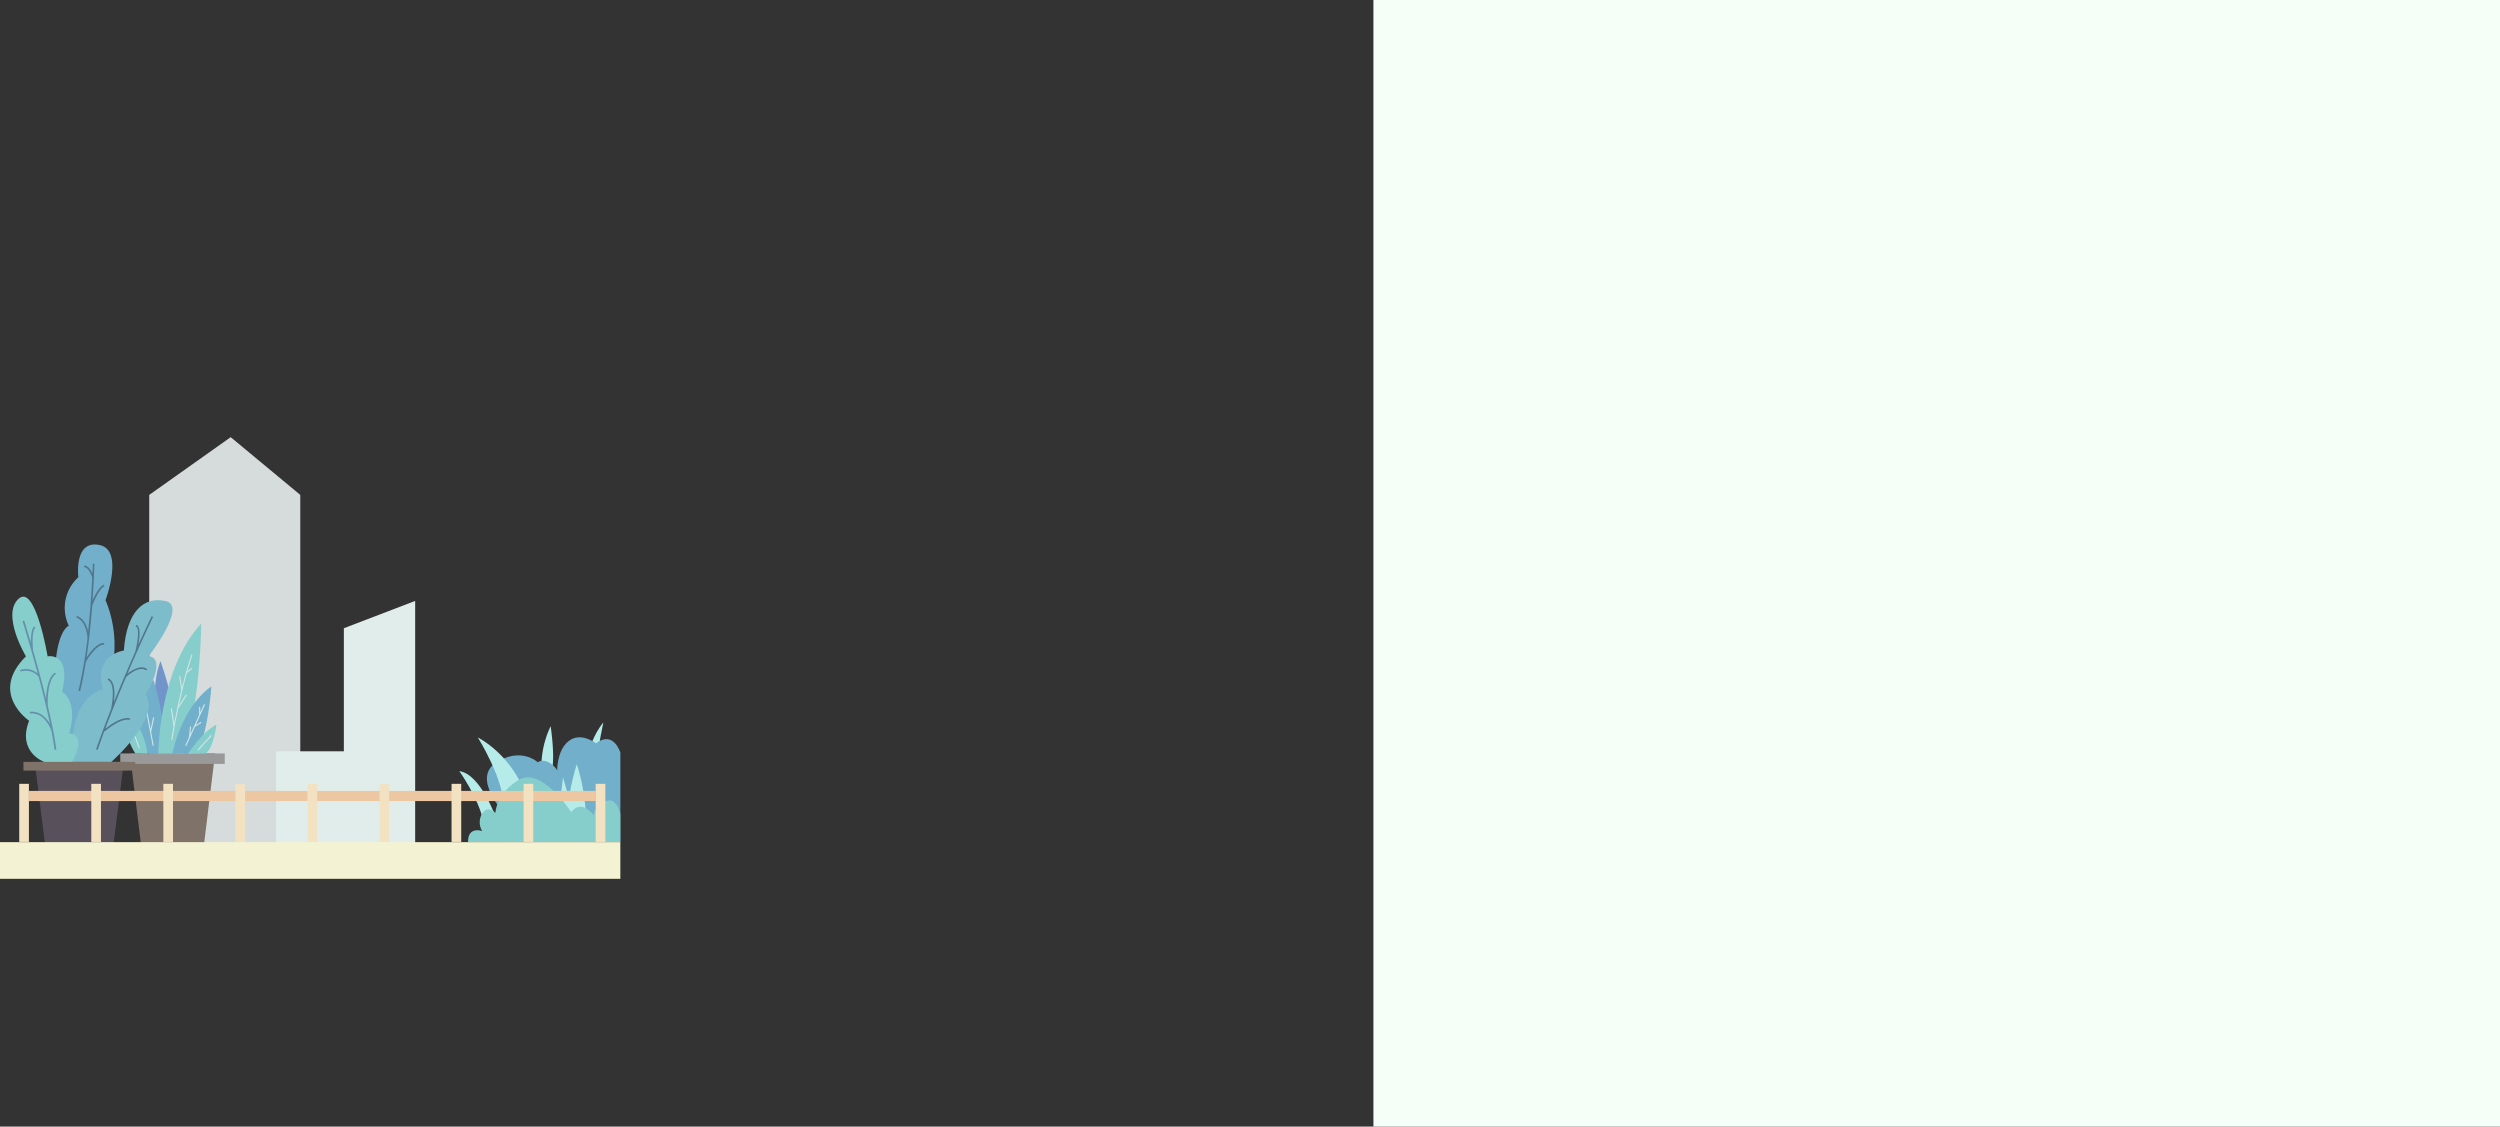 <svg xmlns="http://www.w3.org/2000/svg" viewBox="0 0 1109.55 500"><rect x="0" y="0" width="1109.55" height="500" fill="#333333" stroke="none"/><defs><style>.cls-1{fill:#f5fef7;}.cls-2{fill:#d6dcdb;}.cls-3{fill:#e1edeb;}.cls-4{fill:#7195cb;}.cls-5{fill:#7f7269;}.cls-6{fill:#999;}.cls-7{fill:#71afcb;}.cls-8{fill:#85cecb;}.cls-9{fill:#d1e4e5;}.cls-10{fill:#58515c;}.cls-11{fill:#7dbdcb;}.cls-12{fill:#658fab;}.cls-13{fill:#52778c;}.cls-14{fill:#b5ecea;}.cls-15{fill:#f3f2d2;}.cls-16{fill:#edc7a1;}.cls-17{fill:#f3e2c2;}</style></defs><g id="BACKGROUND"><rect class="cls-1" x="609.55" width="500" height="500"/></g><g id="OBJECTS"><polygon class="cls-2" points="133.27 376.42 66.23 376.42 66.23 219.65 102.38 194.02 133.27 219.65 133.27 376.42"/><rect class="cls-3" x="122.54" y="333.44" width="33.02" height="42.1"/><polygon class="cls-3" points="184.26 377.9 152.61 377.9 152.61 278.82 184.26 266.7 184.26 377.9"/><path class="cls-4" d="M-540.88,313.64s-.82-12,2.57-20.19c0,0,6,17.09,4.83,20.94s-8.08,7-8.08,6.52S-540.88,313.64-540.88,313.64Z" transform="translate(609.55)"/><polygon class="cls-5" points="90.17 377.81 62.95 377.81 57.66 334.39 95.47 334.39 90.17 377.81"/><rect class="cls-6" x="53.38" y="334.39" width="46.37" height="4.65"/><path class="cls-7" d="M-550.74,285.22c-2.83,17.12,4.18,49.17,4.18,49.17h9.84C-536.58,298.5-550.74,285.22-550.74,285.22Z" transform="translate(609.55)"/><path class="cls-8" d="M-539.28,334.39h11.19c7.82-24.58,7.82-57.66,7.82-57.66C-539.28,297.49-539.28,334.39-539.28,334.39Z" transform="translate(609.55)"/><path class="cls-7" d="M-533,334.39h10.28c5.39-6.64,7-29.76,7-29.76C-529.17,314-533,334.39-533,334.39Z" transform="translate(609.55)"/><path class="cls-8" d="M-554.92,315.82s.2,10.59,5.43,18.57h5.42S-545.62,320.41-554.92,315.82Z" transform="translate(609.55)"/><path class="cls-8" d="M-526.11,334.59l8-.2c3.53-3,4.61-12.81,4.61-12.81C-520.14,325.1-526.11,334.59-526.11,334.59Z" transform="translate(609.55)"/><path class="cls-9" d="M-524.18,296.76l-.32-.38-1.86,1.53c1.32-4.68,2.24-7.3,2.26-7.36l-.47-.17c0,.09-1.91,5.47-4.2,14.67l-.76-5-.49.07.93,6.17c-1,4.18-2.11,9.1-3.16,14.61l-1-6.57-.5.07,1.2,8q-.54,2.94-1.05,6.09l.49.08c.83-5.13,1.74-9.85,2.65-14.11l3.83-5.89-.42-.27-3.12,4.79c1.27-5.8,2.52-10.65,3.55-14.35Z" transform="translate(609.55)"/><polygon class="cls-9" points="89.14 320.4 86.88 321.79 91 312.71 90.54 312.51 88.87 316.19 88.87 313.68 88.37 313.68 88.37 317.29 84.5 325.83 84.82 322.45 84.33 322.4 83.86 327.23 82.22 330.84 82.68 331.05 86.51 322.6 89.41 320.82 89.14 320.4"/><polygon class="cls-9" points="68.45 318.46 67.96 318.36 66.85 323.59 63.99 308.47 65.65 303.29 65.18 303.14 63.8 307.44 61.47 295.16 60.98 295.25 62.2 301.69 60.22 299.93 59.89 300.3 62.35 302.49 64.94 316.21 62.06 311.94 61.65 312.23 65.18 317.44 67.74 330.99 68.23 330.9 67.09 324.86 68.45 318.46"/><rect class="cls-9" x="-550.04" y="320.24" width="0.5" height="12.22" transform="translate(464.07 -168.93) rotate(-20.08)"/><rect class="cls-9" x="-523.22" y="329.42" width="9" height="0.5" transform="translate(197.03 -275.7) rotate(-47.61)"/><polygon class="cls-10" points="49.48 381.9 20.9 381.9 15.42 338.14 54.97 338.14 49.48 381.9"/><rect class="cls-5" x="10.41" y="338.14" width="49.58" height="3.86"/><path class="cls-7" d="M-584.8,293.51s.82-12.86,5.77-15.82a18.32,18.32,0,0,1,4.26-21.5s-2.12-16.89,9.58-14.25c10.72,2.41,2.47,24.43,2.47,24.43a51.85,51.85,0,0,1,.33,39.16c-8.41,21.42-16.48,24.55-16.48,24.55s-14-22.57-13.51-24.55S-584.8,293.51-584.8,293.51Z" transform="translate(609.55)"/><path class="cls-11" d="M-543.54,291.2s17.23-22.08,7.67-24.39-17.49,4.26-18.71,21.9c0,0-13.58,1.83-9.3,17.31,0,0-15.29,2-13.66,32.12h17.39s22.3-19.59,15.22-29.73C-544.93,308.41-535.07,292.51-543.54,291.2Z" transform="translate(609.55)"/><path class="cls-8" d="M-578.87,325.58C-574.59,311-582,307-582,307c4.28-17.84-6.42-15.7-6.42-15.7s-5.44-32.69-13-25.45,3.38,25.45,3.38,25.45c-16.55,16.39,1.4,28.59,1.4,28.59-5.44,14,6.75,18.28,6.75,18.28h12.37C-570.6,324.78-578.87,325.58-578.87,325.58Z" transform="translate(609.55)"/><path class="cls-12" d="M-584.55,332.68c-.34-2.58-.82-5.43-1.4-8.43h0c-.68-3.51-1.5-7.24-2.39-11h0c0-.12-.58-11.48,3.62-14.1l-.4-.64c-3.11,1.95-3.84,7.87-4,11.61-1.88-7.68-4-15.31-5.74-21.46h0c0-.07-.93-7.87,1-10.12l-.57-.49c-1.25,1.46-1.45,4.72-1.4,7.27-1.72-5.88-2.94-9.78-3-9.89l-.72.22c.06.2,3.31,10.55,6.74,23.28a8.05,8.05,0,0,0-7.84-1.57l.23.71a7.41,7.41,0,0,1,8,2.26c1.81,6.81,3.65,14.19,5.07,21-1.51-2.57-4.37-5.86-9-5.43l.07.75c6.72-.65,9.45,7.4,9.58,7.79.57,3,1,5.78,1.39,8.34Z" transform="translate(609.55)"/><path class="cls-13" d="M-548.44,296.47A13.85,13.85,0,0,0-553,299c6.21-14.47,11.32-25,11.41-25.19l-.68-.33c0,.12-2.41,5-5.86,12.6.64-3.45,1.09-8.2-1-8.77l-.2.72c1.88.5.83,7.27-.26,11.41h0c-1.47,3.28-3.07,6.95-4.74,10.88l0,0h0c-1.52,3.56-3.09,7.32-4.66,11.22.45-3.7.56-9.2-2.49-10.48l-.29.69c4,1.68,1.5,12.91,1.46,13.1-2.29,5.78-4.55,11.78-6.61,17.71l.71.25c1-2.81,2-5.63,3-8.44l.2.22c.07-.06,6.8-6,11-5.07l.16-.73c-3.85-.84-9.22,3.23-11,4.71,3-8,6.21-15.86,9.21-22.88.34-.44,3.31-3.14,6.12-3.62a3.65,3.65,0,0,1,2.87.57l.44-.61A4.6,4.6,0,0,0-548.44,296.47Z" transform="translate(609.55)"/><path class="cls-13" d="M-571.15,291.81c.43-2.84.81-5.7,1.14-8.5h0v-.05c.6-5.09,1.06-10,1.4-14.46.78-2.11,3.27-7.73,5.41-8.59l-.28-.7c-1.95.79-3.87,4.49-5,6.91.67-9.4.82-16,.83-16.19h-.75c0,.07,0,1.62-.15,4.24-.73-1.54-2-3.57-3.71-3.46l.06.75c1.63-.1,3.11,3.13,3.57,4.49-.25,5.53-.78,14.31-1.82,23.91-.56-2.45-1.87-5.62-5-6.84l-.27.7c4.6,1.77,4.93,8.49,5,9.22a205.93,205.93,0,0,1-4,23.33l.73.17c1-4.15,1.84-8.58,2.56-13.08,1.36-2.31,5.41-8,8-7.47l.16-.73C-566,284.83-569.49,289.36-571.15,291.81Z" transform="translate(609.55)"/><path class="cls-14" d="M-365.16,322.3a42.23,42.23,0,0,0-4.11,19.21l4.11,1.76C-362.69,338.65-365.16,322.3-365.16,322.3Z" transform="translate(609.55)"/><path class="cls-14" d="M-348.45,333.84s2.35-8.17,6.7-13.21c0,0-2.68,12.14-2.18,14.35S-348.45,333.84-348.45,333.84Z" transform="translate(609.55)"/><path class="cls-7" d="M-334.22,361.22V334s-3-10-10.83-4.09c0,0-6.65-5.3-12.13-1s-5.08,13.89-5.08,13.11-4.7-6.26-8.61-3.72c0,0-7.43-7-18.58.2s4.58,23.46,4.58,23.46v11.76h50.65Z" transform="translate(609.55)"/><path class="cls-14" d="M-349.48,361.7s-.53-12.34-4.11-22.54c0,0-5.3,17-3.53,24.1s5.88,2.94,5.88,2.94Z" transform="translate(609.55)"/><path class="cls-14" d="M-377.7,349.35c0-.59-5.88-14.37-19.8-22.08,0,0,11.76,18.75,11.37,30.7s10-.39,10-1.17S-377.7,349.35-377.7,349.35Z" transform="translate(609.55)"/><path class="cls-14" d="M-405.7,342.24s8.16,11.32,10.68,22.07l5.73-.94S-396.08,343.56-405.7,342.24Z" transform="translate(609.55)"/><polygon class="cls-14" points="254.78 361.89 249.88 345.03 248.11 359.4 254.78 361.89"/><path class="cls-8" d="M-340.94,355.75c-5.09,2.54-5.09,6.06-5.09,6.06s-5.48-7.43-10-1.37c0,0-13.11-20.34-23.28-14.28s-10.36,14.67-10.36,14.67-3.33-3.72-5.87.2a7.52,7.52,0,0,0,0,7.82s-6.45-2.31-6.26,4.91h67.55V361.22S-335.86,353.2-340.94,355.75Z" transform="translate(609.55)"/><rect class="cls-15" y="373.76" width="275.32" height="16.28"/><rect class="cls-16" x="12.84" y="351.02" width="251.53" height="4.51"/><rect class="cls-17" x="8.54" y="347.88" width="4.29" height="25.79"/><rect class="cls-17" x="40.52" y="347.88" width="4.29" height="25.79"/><rect class="cls-17" x="72.5" y="347.88" width="4.29" height="25.79"/><rect class="cls-17" x="104.48" y="347.88" width="4.29" height="25.79"/><rect class="cls-17" x="136.46" y="347.88" width="4.29" height="25.79"/><rect class="cls-17" x="168.43" y="347.88" width="4.29" height="25.79"/><rect class="cls-17" x="200.41" y="347.88" width="4.29" height="25.79"/><rect class="cls-17" x="232.39" y="347.88" width="4.29" height="25.79"/><rect class="cls-17" x="264.37" y="347.88" width="4.29" height="25.79"/></g></svg>